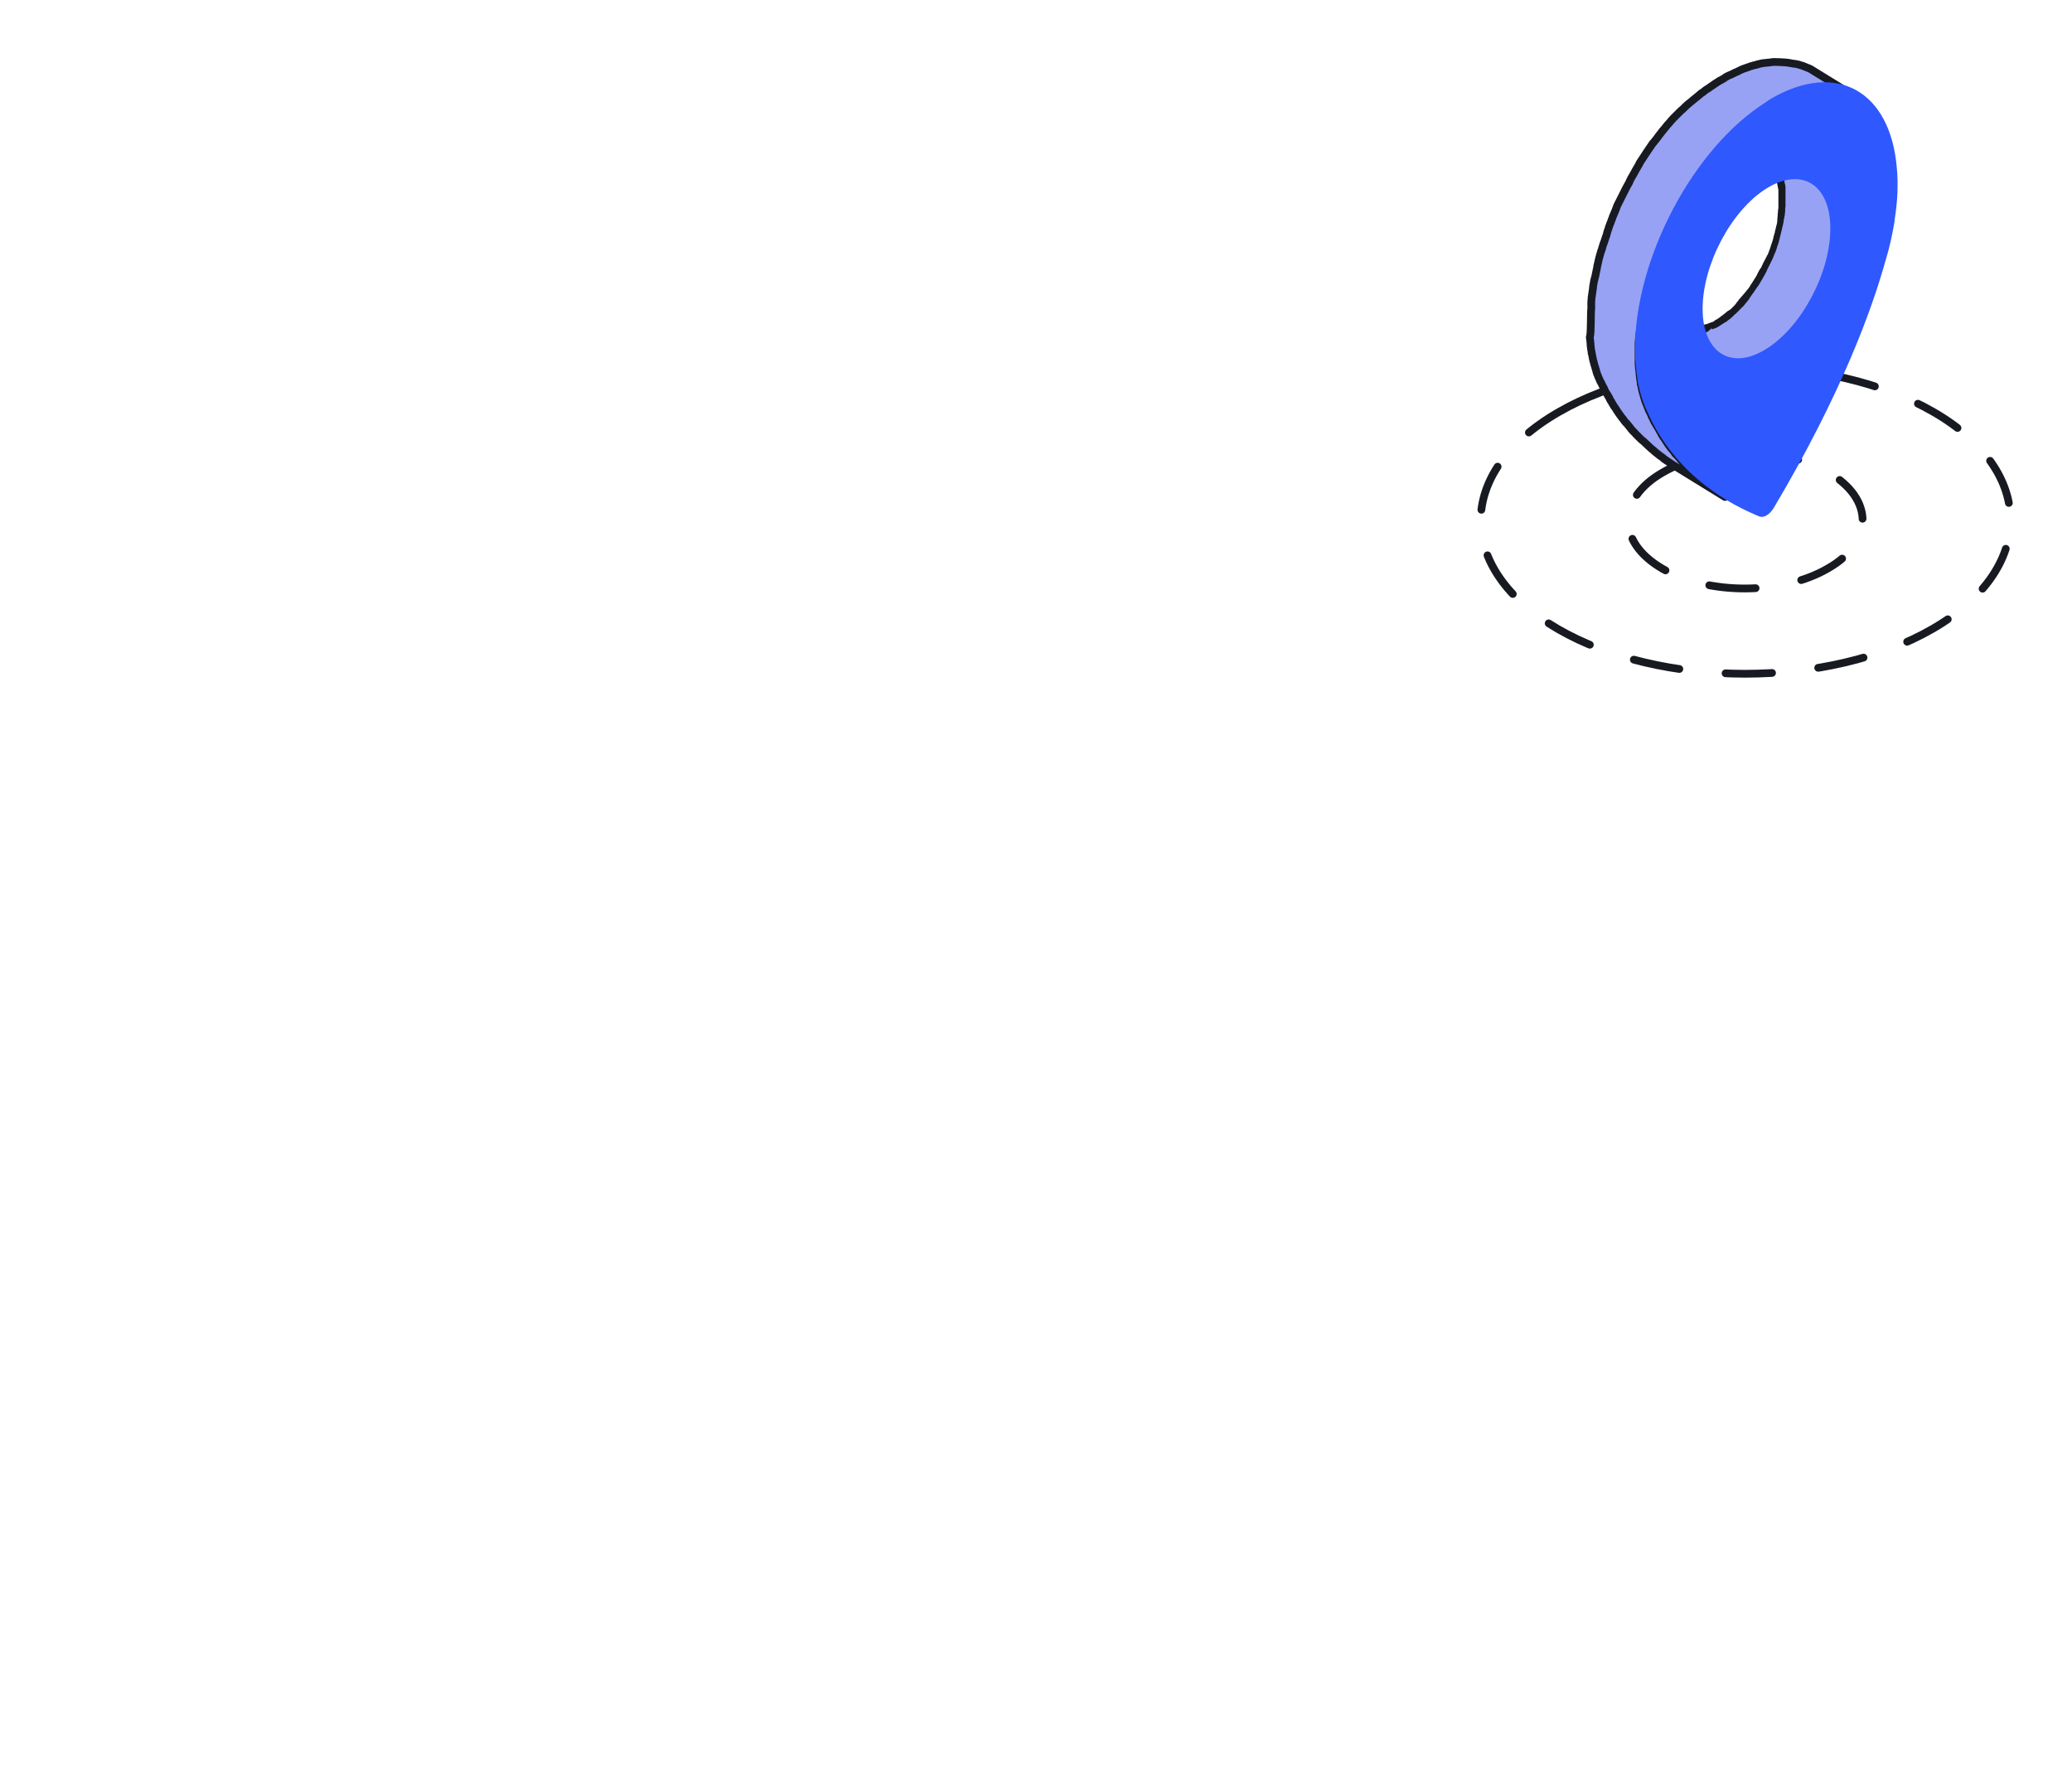 <svg width="535" height="457" viewBox="0 0 535 457" fill="none" xmlns="http://www.w3.org/2000/svg">
<path d="M402.511 106.391C429.335 90.958 472.601 90.958 499.24 106.391C525.88 121.823 525.696 146.993 498.965 162.425C472.233 177.858 428.875 177.858 402.236 162.425C375.596 146.901 375.688 121.823 402.511 106.391Z" stroke="#171A21" stroke-width="2" stroke-miterlimit="10" stroke-linecap="round" stroke-linejoin="round" stroke-dasharray="12 12"/>
<path d="M429.335 122.007C441.185 115.117 460.383 115.117 472.142 122.007C483.9 128.896 483.9 140.012 471.958 146.809C460.108 153.699 440.909 153.699 429.151 146.809C417.393 139.92 417.485 128.805 429.335 122.007Z" stroke="#171A21" stroke-width="2" stroke-miterlimit="10" stroke-linecap="round" stroke-linejoin="round" stroke-dasharray="12 12"/>
<path d="M449.728 95.918C449.544 95.918 449.268 95.918 449.085 95.918C448.993 95.918 448.993 95.918 448.901 95.918C448.901 95.918 448.809 95.918 448.717 95.918C448.441 95.918 448.166 95.827 447.89 95.735H447.798H447.707C447.523 95.643 447.339 95.643 447.155 95.551C447.155 95.551 446.696 95.367 446.604 95.367H446.512C446.329 95.275 446.237 95.184 446.053 95.184C445.961 95.092 445.869 95.092 445.778 95.092C445.502 95 445.318 94.816 445.043 94.632L432.366 86.181C431.907 85.906 431.815 85.355 432.09 84.895C432.274 84.62 432.55 84.528 432.825 84.528C433.009 84.528 433.193 84.62 433.376 84.712C433.56 84.803 433.744 84.895 433.928 85.079L434.111 85.171C434.203 85.263 434.387 85.263 434.479 85.355C434.571 85.355 434.662 85.446 434.754 85.446L434.938 85.538C435.03 85.538 435.214 85.63 435.305 85.63L435.489 85.722C435.673 85.722 435.948 85.814 436.132 85.814H436.408C436.591 85.814 436.683 85.814 436.867 85.814H437.143C437.235 85.814 437.418 85.814 437.51 85.814H437.786C437.878 85.814 438.153 85.814 438.153 85.814C438.245 85.814 438.337 85.814 438.429 85.814C438.521 85.814 438.612 85.814 438.704 85.722C438.888 85.722 438.98 85.63 439.164 85.63L439.439 85.538C439.623 85.538 439.715 85.446 439.898 85.446L440.174 85.355C440.358 85.263 440.45 85.263 440.633 85.171C440.725 85.079 440.817 85.079 440.817 85.079L440.909 84.987C441.093 84.895 441.368 84.712 441.644 84.712C441.828 84.62 442.011 84.528 442.195 84.436L442.379 84.344C442.562 84.252 442.746 84.16 442.93 84.069L443.205 83.885C443.389 83.701 443.665 83.609 443.94 83.425C444.216 83.242 444.491 83.058 444.675 82.874C444.951 82.691 445.226 82.507 445.502 82.231L445.778 82.047C445.961 81.956 446.145 81.772 446.237 81.588C446.237 81.588 446.88 81.037 446.972 80.945L447.339 80.67C447.523 80.578 447.615 80.394 447.798 80.302L448.166 79.935C448.258 79.751 448.441 79.659 448.533 79.475L448.901 79.108C448.993 78.924 449.636 78.281 449.636 78.281C449.728 78.097 450.371 77.454 450.371 77.454C450.554 77.271 450.738 77.087 450.83 76.811L451.014 76.536C451.197 76.26 451.473 75.985 451.657 75.617L452.483 75.985L451.748 75.434C451.932 75.158 452.116 74.882 452.3 74.607C452.575 74.239 452.759 73.964 452.943 73.596C453.218 73.137 453.586 72.586 453.861 72.127L454.045 71.851C454.412 71.208 454.78 70.565 455.147 69.922L455.239 69.646C455.515 69.187 455.698 68.728 455.974 68.177L456.433 67.074C456.525 66.799 456.893 65.972 456.893 65.972C457.076 65.605 457.168 65.329 457.26 64.962L457.352 64.686C457.444 64.41 457.536 64.135 457.628 63.951L457.719 63.584C457.811 63.308 457.903 63.124 457.995 62.849L458.087 62.481C458.179 62.114 458.271 61.838 458.362 61.471C458.454 61.011 458.546 60.644 458.638 60.277L458.73 59.909C458.822 59.634 458.822 59.45 458.914 59.174L459.005 58.807C459.097 58.531 459.281 57.705 459.281 57.705C459.373 57.429 459.465 56.602 459.465 56.602C459.557 56.327 459.557 55.959 459.648 55.684H460.567L459.648 55.592C459.74 55.224 459.74 54.857 459.74 54.581V54.306C459.74 54.03 459.832 53.846 459.832 53.571V53.203C459.832 52.928 459.832 52.744 459.832 52.468V52.101C459.832 51.734 459.832 51.458 459.832 51.091C459.832 50.723 459.832 50.447 459.832 50.08V49.804C459.832 49.621 459.832 49.345 459.832 49.161V48.794C459.832 48.61 459.832 48.427 459.74 48.243L459.648 47.876C459.648 47.692 459.557 47.508 459.557 47.416L459.465 46.957C459.465 46.773 459.373 46.681 459.373 46.498C459.373 46.314 459.281 46.13 459.281 46.038C459.281 45.946 459.189 45.763 459.189 45.671C459.097 45.487 459.097 45.303 459.005 45.12L458.914 44.844C458.822 44.569 458.73 44.201 458.546 43.925L459.373 43.466L458.546 43.834C458.362 43.466 458.179 43.099 457.995 42.731L457.903 42.639C457.719 42.364 457.628 42.088 457.444 41.904L457.352 41.721C457.168 41.445 456.985 41.261 456.801 41.078C456.617 40.802 456.341 40.618 456.158 40.435L455.974 40.343C455.79 40.159 455.515 39.975 455.331 39.884C454.872 39.608 454.78 39.057 455.055 38.597C455.239 38.322 455.515 38.23 455.79 38.23C455.974 38.23 456.158 38.322 456.341 38.414L469.018 46.865C469.294 47.049 469.569 47.232 469.845 47.508L470.029 47.692C470.304 47.876 470.488 48.151 470.764 48.427C471.039 48.702 471.223 48.978 471.407 49.253L471.59 49.437C471.774 49.713 471.958 50.08 472.141 50.356L472.233 50.447C472.417 50.815 472.601 51.274 472.784 51.642L472.876 51.734C472.968 52.009 473.152 52.377 473.244 52.744V52.836L473.336 53.111C473.428 53.295 473.428 53.571 473.519 53.755L473.611 53.938C473.611 53.938 473.795 54.581 473.795 54.765L473.887 54.949L474.071 55.959L474.162 56.878L474.254 57.796C474.254 57.98 474.254 58.623 474.254 58.623C474.254 58.715 474.254 58.899 474.162 58.991C474.162 59.082 474.162 59.174 474.162 59.266C474.162 59.358 474.162 59.542 474.162 59.634C474.162 59.817 474.162 59.909 474.162 60.001C474.162 60.185 474.162 60.277 474.162 60.46C474.162 60.552 474.162 60.644 474.162 60.736V60.828C474.162 60.92 474.162 61.011 474.162 61.103V61.287C474.162 61.379 474.162 61.471 474.162 61.563L474.071 62.481C474.071 62.665 473.979 63.492 473.979 63.492C473.979 63.767 473.887 64.135 473.887 64.41V64.502C473.795 64.87 473.795 65.145 473.795 65.421L473.611 66.431L473.428 67.442L473.152 68.452L472.876 69.463C472.785 69.83 472.693 70.106 472.601 70.473V70.565C472.509 70.841 472.417 71.208 472.325 71.484L471.866 72.77L471.682 73.413L471.407 74.239L470.488 73.964L471.315 74.331C471.223 74.607 471.039 74.974 470.947 75.25C470.947 75.25 470.58 76.077 470.488 76.26L469.937 77.454V77.546C469.661 78.006 469.478 78.557 469.202 79.016L469.11 79.108L469.018 79.2C468.651 79.935 468.283 80.578 467.916 81.313L467.824 81.496C467.457 82.047 467.181 82.599 466.814 83.15C466.538 83.517 466.354 83.885 466.079 84.252C465.895 84.528 465.711 84.803 465.528 85.079L465.436 85.263C465.252 85.538 464.976 85.814 464.793 86.181C464.793 86.181 464.241 86.916 464.15 87.008L463.507 87.835L462.772 88.662L462.037 89.488L461.302 90.223L460.567 90.958L459.832 91.601L459.097 92.244C458.822 92.428 458.638 92.612 458.362 92.795C458.087 92.979 457.903 93.163 457.628 93.254L457.444 93.346C457.26 93.438 457.076 93.622 456.893 93.714L456.158 94.173L455.607 94.541L455.055 93.806L455.515 94.632C455.331 94.724 455.055 94.816 454.872 95C454.688 95.092 454.412 95.184 454.137 95.275C454.137 95.275 453.494 95.551 453.402 95.551L452.667 95.827L451.932 96.01H451.748L451.473 95.092L451.657 96.01C451.565 96.01 451.197 96.102 451.197 96.102C451.105 96.102 451.014 96.102 451.014 96.102L450.83 95.184L450.922 96.102C450.83 96.102 450.738 96.102 450.554 96.102H450.462C450.371 96.102 450.371 96.102 450.279 96.102C450.095 96.102 449.911 96.102 449.728 96.102H449.636C449.911 95.918 449.819 95.918 449.728 95.918Z" fill="#98A2F4"/>
<path d="M456.342 38.965L469.018 47.416C469.294 47.6 469.478 47.784 469.753 47.967C469.845 48.059 469.845 48.059 469.937 48.151C470.121 48.335 470.396 48.61 470.58 48.794C470.58 48.794 470.58 48.794 470.58 48.886C470.764 49.07 470.947 49.345 471.131 49.621C471.223 49.713 471.223 49.713 471.223 49.804C471.407 50.08 471.59 50.356 471.774 50.631C471.774 50.631 471.774 50.631 471.774 50.723C471.958 51.091 472.142 51.458 472.325 51.917C472.325 51.917 472.325 51.917 472.325 52.009C472.417 52.285 472.601 52.652 472.693 52.928V53.02C472.693 53.111 472.693 53.203 472.785 53.295C472.876 53.479 472.876 53.663 472.968 53.938C472.968 54.03 472.968 54.03 473.06 54.122C473.06 54.214 473.06 54.306 473.152 54.398C473.152 54.581 473.244 54.765 473.244 54.949C473.244 55.041 473.244 55.132 473.336 55.132C473.336 55.224 473.336 55.316 473.336 55.408C473.336 55.592 473.428 55.684 473.428 55.867C473.428 55.959 473.428 56.051 473.428 56.143C473.428 56.235 473.428 56.327 473.428 56.419C473.428 56.51 473.428 56.694 473.519 56.786C473.519 56.878 473.519 56.97 473.519 56.97C473.519 57.062 473.519 57.245 473.519 57.337C473.519 57.429 473.519 57.613 473.519 57.705C473.519 57.796 473.519 57.796 473.519 57.888C473.519 58.072 473.519 58.256 473.519 58.439C473.519 58.531 473.519 58.623 473.519 58.715V58.807C473.519 59.082 473.611 59.45 473.611 59.725C473.611 59.725 473.611 59.725 473.611 59.817C473.611 60.093 473.611 60.368 473.611 60.644C473.611 60.736 473.611 60.736 473.611 60.828C473.611 60.92 473.611 61.103 473.611 61.195C473.611 61.287 473.611 61.471 473.611 61.563C473.611 61.654 473.611 61.746 473.611 61.838C473.611 61.93 473.611 62.114 473.611 62.206C473.611 62.298 473.611 62.389 473.611 62.481C473.611 62.665 473.611 62.849 473.519 63.032C473.519 63.124 473.519 63.216 473.519 63.308V63.4C473.519 63.675 473.428 64.043 473.428 64.319V64.41C473.428 64.686 473.336 64.962 473.336 65.237C473.336 65.329 473.336 65.329 473.336 65.421C473.336 65.513 473.336 65.696 473.244 65.788C473.244 65.972 473.152 66.064 473.152 66.248C473.152 66.339 473.152 66.431 473.06 66.523C473.06 66.707 472.968 66.799 472.968 66.982C472.968 67.074 472.968 67.166 472.876 67.258C472.876 67.35 472.785 67.534 472.785 67.626C472.785 67.809 472.693 67.901 472.693 68.085C472.693 68.177 472.693 68.177 472.601 68.269C472.601 68.452 472.509 68.636 472.417 68.82C472.417 68.912 472.325 69.095 472.325 69.187V69.279C472.233 69.646 472.142 69.922 472.05 70.289V70.381C471.958 70.657 471.866 70.932 471.774 71.208V71.3C471.774 71.392 471.682 71.484 471.682 71.667C471.59 71.851 471.59 71.943 471.499 72.127C471.499 72.219 471.407 72.31 471.407 72.402C471.407 72.494 471.315 72.678 471.315 72.77C471.315 72.862 471.223 72.953 471.223 73.045C471.131 73.229 471.131 73.413 471.039 73.596C471.039 73.688 470.947 73.78 470.947 73.872V73.964C470.855 74.239 470.672 74.607 470.58 74.882C470.58 74.974 470.488 75.066 470.488 75.158C470.396 75.434 470.304 75.617 470.212 75.893C470.212 75.893 470.212 75.985 470.121 75.985C470.029 76.168 469.937 76.352 469.845 76.536C469.753 76.72 469.753 76.811 469.661 76.995V77.087C469.478 77.546 469.202 78.098 468.926 78.557C468.926 78.557 468.926 78.649 468.835 78.649C468.835 78.741 468.743 78.741 468.743 78.741C468.375 79.384 468.008 80.118 467.64 80.761C467.64 80.761 467.64 80.853 467.549 80.853C467.549 80.945 467.457 80.945 467.457 81.037C467.181 81.588 466.814 82.048 466.538 82.599C466.354 82.966 466.079 83.334 465.803 83.609C465.803 83.609 465.803 83.609 465.803 83.701C465.619 83.977 465.436 84.252 465.252 84.436L465.16 84.528C464.976 84.803 464.701 85.079 464.517 85.355C464.425 85.446 464.425 85.538 464.333 85.63C464.242 85.814 464.058 85.998 463.966 86.181L463.874 86.273C463.782 86.365 463.69 86.457 463.599 86.641C463.507 86.732 463.415 86.916 463.323 87.008C463.323 87.1 463.231 87.1 463.231 87.1C463.139 87.192 463.047 87.376 462.956 87.467C462.864 87.559 462.772 87.651 462.68 87.743C462.588 87.835 462.588 87.835 462.496 87.927C462.404 88.019 462.312 88.202 462.129 88.294C462.037 88.386 461.945 88.478 461.853 88.57C461.761 88.662 461.761 88.662 461.669 88.753C461.578 88.845 461.486 88.937 461.302 89.121C461.21 89.213 461.21 89.305 461.118 89.305C461.026 89.396 460.935 89.488 460.935 89.488C460.843 89.58 460.751 89.672 460.567 89.764C460.475 89.856 460.475 89.856 460.383 89.948C460.292 90.039 460.2 90.131 460.108 90.223C460.016 90.315 459.924 90.407 459.832 90.499L459.74 90.591C459.649 90.682 459.465 90.774 459.373 90.866C459.281 90.958 459.189 91.05 459.097 91.05C459.097 91.05 459.097 91.05 459.005 91.142C458.73 91.326 458.546 91.509 458.271 91.693C458.271 91.693 458.271 91.693 458.179 91.693C457.995 91.877 457.719 91.969 457.536 92.152C457.444 92.152 457.444 92.244 457.352 92.244C457.168 92.336 456.985 92.428 456.801 92.612C456.709 92.612 456.709 92.703 456.617 92.703C456.525 92.795 456.433 92.795 456.342 92.887C456.25 92.887 456.158 92.979 456.158 92.979C456.066 93.071 455.974 93.071 455.79 93.163C455.699 93.163 455.607 93.254 455.515 93.254C455.515 93.254 455.423 93.254 455.423 93.346C455.239 93.438 454.964 93.53 454.78 93.622C454.596 93.714 454.321 93.806 454.137 93.898H454.045C453.953 93.898 453.861 93.989 453.769 93.989C453.678 93.989 453.586 94.081 453.402 94.081C453.31 94.081 453.31 94.081 453.218 94.173C453.126 94.173 453.035 94.265 452.943 94.265C452.851 94.265 452.759 94.357 452.759 94.357C452.667 94.357 452.575 94.357 452.483 94.449C452.392 94.449 452.3 94.541 452.208 94.541C452.116 94.541 452.116 94.541 452.024 94.541C451.932 94.541 451.84 94.541 451.749 94.632C451.657 94.632 451.565 94.632 451.381 94.724H451.289C451.197 94.724 451.106 94.724 451.014 94.724C450.922 94.724 450.738 94.724 450.646 94.724H450.554C450.462 94.724 450.371 94.724 450.279 94.724C450.095 94.724 450.003 94.724 449.819 94.724H449.728C449.636 94.724 449.636 94.724 449.544 94.724C449.36 94.724 449.176 94.724 448.993 94.724C448.901 94.724 448.901 94.724 448.809 94.724H448.717C448.442 94.724 448.166 94.632 447.982 94.632C447.982 94.632 447.982 94.632 447.89 94.632C447.799 94.632 447.799 94.632 447.707 94.632C447.523 94.632 447.431 94.541 447.247 94.541C447.156 94.541 447.064 94.449 447.064 94.449C446.972 94.449 446.88 94.357 446.788 94.357H446.696C446.512 94.265 446.421 94.265 446.237 94.173C446.145 94.173 446.053 94.081 446.053 94.081C445.869 93.989 445.594 93.806 445.41 93.714L432.733 85.263C432.917 85.355 433.101 85.538 433.376 85.63C433.468 85.63 433.56 85.722 433.56 85.722C433.744 85.814 433.836 85.906 434.019 85.906C434.111 85.998 434.295 85.998 434.387 86.089C434.479 86.089 434.571 86.181 434.571 86.181C434.754 86.273 434.846 86.273 435.03 86.273C435.122 86.273 435.122 86.273 435.214 86.273H435.306C435.581 86.365 435.857 86.365 436.04 86.365C436.132 86.365 436.224 86.365 436.316 86.365C436.5 86.365 436.683 86.457 436.867 86.549C436.959 86.549 437.051 86.641 437.143 86.641C437.326 86.641 437.418 86.549 437.602 86.549C437.694 86.549 437.786 86.457 437.969 86.457C438.061 86.457 438.245 86.365 438.337 86.365C438.429 86.365 438.612 86.273 438.704 86.273C438.796 86.273 438.888 86.181 439.072 86.181C439.256 86.181 439.347 86.089 439.531 86.089C439.623 86.089 439.715 85.998 439.807 85.998C439.99 85.998 440.082 85.906 440.266 85.906C440.358 85.906 440.45 85.814 440.542 85.814C440.725 85.722 440.909 85.722 441.001 85.63C441.093 85.63 441.185 85.355 441.276 85.355C441.552 85.263 441.736 84.803 442.011 84.803V84.987V85.079C442.287 84.987 442.471 84.895 442.746 84.803C442.838 84.803 442.93 84.712 443.022 84.712C443.206 84.62 443.389 84.528 443.573 84.436C443.665 84.344 443.757 84.344 443.849 84.252C444.124 84.069 444.308 83.977 444.583 83.793C444.859 83.609 445.135 83.425 445.41 83.242C445.41 83.242 445.41 83.242 445.502 83.242C445.778 83.058 446.053 82.874 446.237 82.691C446.329 82.599 446.421 82.507 446.512 82.507C446.696 82.323 446.88 82.231 447.064 82.048C447.155 81.956 447.247 81.864 447.339 81.772C447.523 81.68 447.615 81.496 447.799 81.313C447.89 81.221 447.982 81.129 448.166 81.037C448.35 80.853 448.442 80.761 448.625 80.578C448.717 80.486 448.809 80.394 448.993 80.21C449.176 80.027 449.268 79.935 449.452 79.751C449.544 79.659 449.636 79.475 449.819 79.384C450.003 79.2 450.095 79.108 450.279 78.924C450.371 78.832 450.462 78.649 450.554 78.557C450.738 78.373 450.83 78.189 451.014 78.006C451.106 77.914 451.197 77.822 451.289 77.638C451.473 77.454 451.657 77.271 451.749 76.995C451.84 76.903 451.84 76.811 451.932 76.72C452.116 76.444 452.392 76.077 452.575 75.801L452.667 75.709C452.851 75.434 453.035 75.158 453.218 74.882C453.494 74.515 453.678 74.148 453.953 73.872C454.229 73.413 454.596 72.862 454.872 72.31C454.964 72.219 454.964 72.127 455.056 72.035C455.423 71.392 455.79 70.749 456.158 70.014C456.158 69.922 456.25 69.83 456.25 69.738C456.525 69.279 456.709 68.728 456.985 68.269C457.076 68.085 457.168 67.901 457.26 67.717C457.352 67.534 457.444 67.35 457.536 67.166C457.628 66.891 457.811 66.615 457.903 66.339C457.903 66.248 457.995 66.156 457.995 66.064C458.179 65.696 458.271 65.329 458.454 65.053C458.454 64.962 458.546 64.87 458.546 64.778C458.638 64.502 458.73 64.227 458.822 63.951C458.822 63.859 458.914 63.675 458.914 63.584C459.006 63.308 459.097 63.032 459.189 62.849C459.189 62.757 459.281 62.665 459.281 62.481C459.373 62.114 459.465 61.838 459.557 61.471V61.379C459.649 61.011 459.74 60.644 459.832 60.277C459.832 60.185 459.924 60.001 459.924 59.909C460.016 59.634 460.016 59.45 460.108 59.174C460.108 58.991 460.2 58.899 460.2 58.715C460.292 58.439 460.292 58.256 460.383 57.98C460.383 57.796 460.475 57.705 460.475 57.521C460.567 57.245 460.567 57.062 460.567 56.786C460.567 56.694 460.659 56.51 460.659 56.419C460.751 56.143 460.751 55.776 460.843 55.5C460.843 55.408 460.843 55.408 460.843 55.316C460.935 54.949 460.935 54.581 460.935 54.214C460.935 54.122 460.935 54.03 460.935 53.938C460.935 53.663 461.026 53.387 461.026 53.203C461.026 53.111 461.026 52.928 461.026 52.836C461.026 52.56 461.026 52.377 461.026 52.101C461.026 52.009 461.026 51.825 461.026 51.734C461.026 51.366 461.026 51.091 461.026 50.723C461.026 50.356 461.026 49.988 461.026 49.713C461.026 49.621 461.026 49.529 461.026 49.437C461.026 49.161 461.026 48.978 461.026 48.702C461.026 48.61 461.026 48.427 461.026 48.335C461.026 48.151 461.026 47.967 460.935 47.784C460.935 47.6 460.935 47.508 460.843 47.416C460.843 47.232 460.751 47.049 460.751 46.865C460.751 46.681 460.659 46.589 460.659 46.406C460.659 46.222 460.567 46.13 460.567 45.946C460.567 45.763 460.475 45.579 460.475 45.395C460.475 45.303 460.383 45.12 460.383 45.028C460.292 44.844 460.292 44.66 460.2 44.385C460.2 44.293 460.108 44.201 460.108 44.109C460.016 43.742 459.924 43.466 459.74 43.191V43.099C459.557 42.731 459.373 42.272 459.189 41.904V41.813C459.006 41.537 458.822 41.261 458.638 40.986C458.638 40.894 458.546 40.894 458.546 40.802C458.362 40.527 458.179 40.343 457.995 40.067C457.995 40.067 457.995 40.067 457.995 39.975C457.811 39.7 457.536 39.516 457.352 39.332C457.26 39.241 457.26 39.241 457.168 39.149C456.801 39.332 456.617 39.149 456.342 38.965ZM457.352 37.495L456.342 39.057L455.331 40.618C455.515 40.71 455.699 40.894 455.882 41.078L455.974 41.17C456.158 41.353 456.342 41.537 456.433 41.629C456.433 41.629 456.433 41.721 456.525 41.721C456.709 41.904 456.801 42.088 456.985 42.272L457.076 42.456C457.26 42.731 457.352 42.915 457.536 43.191V43.282C457.719 43.558 457.903 43.925 457.995 44.293V44.385C458.087 44.66 458.179 44.936 458.271 45.212C458.271 45.303 458.271 45.303 458.362 45.395V45.487C458.454 45.671 458.454 45.855 458.546 46.038C458.546 46.13 458.638 46.314 458.638 46.406C458.638 46.589 458.73 46.681 458.73 46.865C458.73 46.957 458.822 47.141 458.822 47.232C458.822 47.324 458.914 47.508 458.914 47.6C458.914 47.784 459.005 47.876 459.005 48.059C459.005 48.151 459.006 48.335 459.097 48.427C459.097 48.61 459.097 48.794 459.189 48.978V49.07C459.189 49.161 459.189 49.253 459.189 49.345C459.189 49.529 459.189 49.804 459.189 49.988V50.08V50.264C459.189 50.631 459.189 50.907 459.189 51.274C459.189 51.55 459.189 51.917 459.189 52.193V52.377V52.468C459.189 52.652 459.189 52.928 459.189 53.111V53.479C459.189 53.755 459.189 53.938 459.097 54.214V54.306V54.489C459.097 54.857 459.005 55.133 459.005 55.5V55.592V55.684C459.005 55.959 458.914 56.235 458.914 56.602V56.878V56.97C458.914 57.245 458.822 57.429 458.822 57.705L458.73 58.072C458.638 58.256 458.638 58.531 458.546 58.715V58.807L458.454 59.174C458.362 59.45 458.362 59.634 458.271 59.909V60.093L458.179 60.277C458.087 60.644 457.995 61.011 457.903 61.287V61.379C457.811 61.746 457.719 62.022 457.628 62.389L457.536 62.573V62.665C457.444 62.941 457.352 63.124 457.26 63.4L457.168 63.767C457.076 64.043 456.985 64.319 456.893 64.502V64.594L456.801 64.778C456.709 65.145 456.525 65.421 456.433 65.788L456.342 65.88L456.25 65.972C456.158 66.248 456.066 66.523 455.882 66.707C455.79 66.891 455.79 66.983 455.699 67.166L455.607 67.258L455.515 67.442C455.423 67.534 455.423 67.717 455.331 67.809C455.147 68.269 454.872 68.728 454.688 69.187L454.596 69.279L454.504 69.371C454.137 70.014 453.769 70.657 453.494 71.3L453.402 71.484L453.31 71.576C452.943 72.127 452.667 72.586 452.392 73.045C452.208 73.321 451.932 73.688 451.749 74.056C451.565 74.331 451.381 74.607 451.197 74.791L451.106 74.882C450.922 75.158 450.646 75.434 450.462 75.709L450.371 75.801L450.279 75.893C450.095 76.077 450.003 76.26 449.819 76.444L449.636 76.628L449.544 76.72C449.452 76.903 449.268 77.087 449.176 77.179C449.085 77.271 448.993 77.363 448.901 77.454V77.546C448.809 77.73 448.625 77.822 448.533 78.006C448.442 78.098 448.35 78.189 448.258 78.373C448.166 78.557 447.982 78.649 447.89 78.832C447.799 78.924 447.707 79.016 447.615 79.108C447.523 79.2 447.339 79.384 447.247 79.475C447.156 79.567 447.064 79.659 446.972 79.751C446.788 79.843 446.696 80.027 446.512 80.118H446.421C446.329 80.21 446.237 80.302 446.145 80.302C445.961 80.394 445.869 80.578 445.686 80.67L445.594 80.761L445.502 80.853C445.226 81.037 445.043 81.221 444.767 81.404C444.492 81.588 444.308 81.772 444.032 81.956C443.849 82.139 443.573 82.231 443.389 82.415L443.206 82.507C443.022 82.599 442.838 82.691 442.746 82.782L442.654 82.874L442.562 82.966C442.471 83.058 442.287 83.058 442.195 83.15C441.736 83.242 441.46 83.425 441.185 83.517H441.093C441.001 83.517 441.001 83.609 440.909 83.609C440.817 83.701 440.633 83.701 440.542 83.701C440.45 83.701 440.358 83.793 440.266 83.793C440.174 83.793 439.99 83.885 439.899 83.885C439.807 83.885 439.715 83.885 439.623 83.977C439.531 83.977 439.347 84.069 439.255 84.069H439.164C439.072 84.069 438.98 84.069 438.888 84.069C438.796 84.069 438.704 84.069 438.612 84.069H438.521C438.429 84.069 438.337 84.069 438.245 84.069C438.153 84.069 438.153 84.069 438.061 84.069H437.969C437.878 84.069 437.786 84.069 437.602 84.069H437.418H437.326C437.235 84.069 437.051 84.069 436.959 84.069C436.867 84.069 436.775 84.069 436.775 84.069C436.592 84.069 436.316 83.977 436.224 83.977H436.132H436.04C435.949 83.977 435.765 83.885 435.673 83.885H435.581H435.489C435.397 83.885 435.306 83.793 435.214 83.793C435.122 83.701 435.03 83.701 434.846 83.609L434.754 83.517H434.662C434.479 83.425 434.387 83.334 434.203 83.242C433.928 83.058 433.56 82.966 433.193 82.966C432.642 82.966 431.999 83.242 431.631 83.793C431.08 84.62 431.264 85.814 432.09 86.365L444.767 94.816C445.043 95 445.226 95.092 445.502 95.275C445.594 95.275 445.686 95.367 445.686 95.367H445.778C445.961 95.459 446.145 95.551 446.237 95.643C446.237 95.643 446.329 95.643 446.329 95.735C446.421 95.735 446.512 95.827 446.604 95.827H446.696H446.788C446.88 95.827 446.972 95.918 446.972 95.918C447.156 96.01 447.339 96.01 447.523 96.102C447.615 96.102 447.615 96.102 447.707 96.102C447.707 96.102 447.707 96.102 447.799 96.102H447.89C448.166 96.194 448.442 96.194 448.717 96.286C448.809 96.286 448.809 96.286 448.901 96.286C448.993 96.286 449.085 96.286 449.085 96.286C449.268 96.286 449.452 96.286 449.728 96.286C449.819 96.286 449.911 96.286 449.911 96.286C450.003 96.286 450.003 96.286 450.095 96.286C450.187 96.286 450.371 96.286 450.554 96.286C450.646 96.286 450.738 96.286 450.83 96.286C450.922 96.286 450.922 96.286 451.014 96.286C451.106 96.286 451.197 96.286 451.381 96.286H451.473H451.565C451.657 96.286 451.749 96.286 451.84 96.286C451.932 96.286 451.932 96.286 452.024 96.286C452.116 96.286 452.208 96.286 452.392 96.194H452.483C452.575 96.194 452.667 96.194 452.759 96.102C452.851 96.102 452.851 96.102 452.943 96.102C453.035 96.102 453.218 96.01 453.31 96.01H453.402C453.494 96.01 453.494 96.01 453.586 95.918C453.678 95.918 453.678 95.918 453.769 95.827H453.861C453.953 95.827 454.045 95.735 454.229 95.735C454.321 95.735 454.321 95.735 454.412 95.643C454.504 95.643 454.596 95.551 454.688 95.551H454.78H454.872C454.964 95.551 454.964 95.459 455.056 95.459H455.147C455.423 95.367 455.607 95.275 455.882 95.092C455.882 95.092 455.882 95.092 455.974 95.092C456.158 95 456.433 94.908 456.617 94.724L456.709 94.632L456.893 94.541H456.985L457.076 94.449C457.168 94.357 457.26 94.357 457.352 94.265C457.444 94.265 457.444 94.173 457.536 94.173H457.628C457.719 94.081 457.811 94.081 457.903 93.989H457.995C458.087 93.989 458.087 93.898 458.179 93.898C458.362 93.806 458.546 93.622 458.73 93.53L458.914 93.438C459.189 93.254 459.373 93.163 459.557 92.979C459.557 92.979 459.557 92.979 459.649 92.979C459.924 92.795 460.108 92.612 460.383 92.428L460.475 92.336C460.567 92.244 460.567 92.244 460.659 92.152L460.751 92.06L460.843 91.969C460.935 91.877 461.026 91.785 461.118 91.693L461.21 91.601C461.302 91.509 461.394 91.417 461.486 91.326L461.578 91.234L461.669 91.142C461.761 91.05 461.761 91.05 461.853 90.958L461.945 90.866L462.037 90.774C462.129 90.682 462.312 90.591 462.404 90.407L462.496 90.315C462.588 90.223 462.588 90.223 462.68 90.131C462.772 90.039 462.772 90.039 462.864 89.948L462.956 89.856C463.047 89.764 463.231 89.58 463.323 89.488L463.415 89.396L463.507 89.305C463.599 89.213 463.599 89.213 463.69 89.121L463.782 89.029C463.874 88.937 464.058 88.753 464.15 88.662L464.242 88.57L464.333 88.478C464.425 88.386 464.425 88.294 464.517 88.294L464.609 88.202L464.701 88.11C464.793 88.019 464.885 87.927 464.976 87.835L465.068 87.743C465.16 87.651 465.252 87.559 465.252 87.467L465.344 87.376L465.436 87.284C465.528 87.192 465.619 87.1 465.619 87.008L465.711 86.916C465.803 86.732 465.987 86.641 466.079 86.457L466.171 86.365L466.262 86.273L466.354 86.089C466.538 85.814 466.814 85.446 466.997 85.171L467.089 85.079C467.273 84.803 467.457 84.528 467.64 84.252V84.16C467.916 83.793 468.1 83.425 468.375 83.058C468.651 82.599 469.018 82.048 469.386 81.404C469.386 81.313 469.478 81.313 469.478 81.221C469.478 81.221 469.478 81.129 469.569 81.129C469.937 80.486 470.304 79.751 470.672 79.016C470.672 78.924 470.764 78.924 470.764 78.832L470.856 78.741C471.131 78.189 471.407 77.73 471.59 77.179V77.087C471.682 76.995 471.682 76.903 471.774 76.811L471.866 76.628L471.958 76.536C472.05 76.352 472.142 76.26 472.142 76.077L472.233 75.985C472.325 75.801 472.417 75.525 472.509 75.342V75.25V75.158L472.601 74.974V74.882C472.693 74.607 472.876 74.239 472.968 73.964V73.872L473.06 73.688V73.596L473.152 73.413C473.244 73.321 473.244 73.137 473.336 73.045L473.428 72.862V72.77L473.519 72.402V72.31L473.611 72.127C473.611 72.035 473.703 71.943 473.703 71.759L473.795 71.576V71.484L473.887 71.208L473.979 71.024C474.071 70.749 474.162 70.381 474.254 70.106V70.014C474.346 69.646 474.438 69.279 474.53 69.003V68.912L474.622 68.636V68.544V68.36C474.622 68.177 474.714 68.085 474.714 67.901V67.717V67.626L474.806 67.258V67.166C474.806 67.074 474.806 66.982 474.897 66.891V66.707V66.615L474.989 66.156V66.064V65.88C474.989 65.788 474.989 65.696 475.081 65.513V65.329V65.237L475.173 64.962V64.778C475.265 64.502 475.265 64.227 475.265 63.951V63.767C475.357 63.4 475.357 63.032 475.357 62.757V62.665V62.481V62.389V62.298C475.357 62.114 475.357 62.022 475.357 61.838C475.357 61.746 475.357 61.746 475.357 61.654V61.563C475.357 61.471 475.357 61.379 475.357 61.287V61.195V60.92V60.828C475.357 60.736 475.357 60.644 475.357 60.552V60.46C475.357 60.368 475.357 60.277 475.357 60.185V60.093C475.357 59.909 475.357 59.817 475.357 59.725C475.357 59.542 475.449 59.358 475.449 59.266C475.449 59.174 475.54 59.083 475.54 59.083V58.991C475.54 58.899 475.449 58.807 475.449 58.715C475.449 58.623 475.449 58.623 475.449 58.531C475.54 58.348 475.54 58.164 475.54 57.888V57.705V57.613V57.521C475.54 57.337 475.54 57.245 475.54 57.062V56.97C475.54 56.786 475.54 56.694 475.54 56.602V56.51V56.419C475.54 56.327 475.54 56.235 475.54 56.143C475.54 56.051 475.54 56.051 475.54 55.959V55.867C475.54 55.684 475.54 55.592 475.449 55.408V55.316C475.449 55.224 475.449 55.132 475.449 55.132C475.449 55.041 475.449 55.041 475.449 54.949V54.857C475.449 54.673 475.357 54.489 475.357 54.398V54.306C475.357 54.214 475.357 54.214 475.357 54.122C475.357 54.03 475.357 54.03 475.357 53.938V53.846C475.357 53.663 475.265 53.479 475.265 53.295V53.203C475.265 53.111 475.265 53.111 475.265 53.02C475.265 52.928 475.265 52.928 475.173 52.836C475.081 52.56 475.081 52.377 474.989 52.193V52.101C474.989 52.009 474.989 51.917 474.897 51.917V51.825C474.806 51.458 474.622 51.091 474.53 50.815V50.723C474.53 50.723 474.53 50.631 474.438 50.631C474.254 50.172 474.071 49.804 473.887 49.345C473.887 49.345 473.887 49.253 473.795 49.253V49.161C473.611 48.794 473.428 48.519 473.152 48.243C473.06 48.151 473.06 48.059 472.968 48.059C472.693 47.784 472.509 47.508 472.325 47.232L472.233 47.141C471.958 46.865 471.774 46.589 471.407 46.314C471.315 46.222 471.315 46.222 471.223 46.13C470.856 45.855 470.58 45.671 470.304 45.487L457.352 37.495Z" fill="#171A21"/>
<path d="M410.871 79.659C410.871 79.476 410.871 79.292 410.871 79.108C410.871 78.833 410.871 78.649 410.871 78.373C410.871 78.189 410.871 78.098 410.871 77.914C410.871 77.546 410.962 77.271 410.962 76.903C410.962 76.72 410.962 76.536 411.054 76.352C411.054 76.26 411.054 76.26 411.054 76.169C411.146 75.526 411.238 74.974 411.33 74.331C411.33 74.24 411.33 74.148 411.33 74.056C411.422 73.505 411.514 73.045 411.606 72.494C411.606 72.402 411.605 72.311 411.697 72.219C411.697 71.943 411.789 71.759 411.881 71.484C411.973 71.208 411.973 70.933 412.065 70.565C412.065 70.381 412.157 70.198 412.157 70.106C412.249 69.83 412.249 69.555 412.34 69.279C412.34 69.095 412.432 68.912 412.432 68.636C412.524 68.361 412.524 68.177 412.616 67.901C412.708 67.626 412.708 67.35 412.8 67.074C412.8 66.983 412.892 66.799 412.892 66.707C412.983 66.34 413.075 66.064 413.167 65.697C413.259 65.513 413.259 65.237 413.351 65.053C413.351 64.962 413.351 64.962 413.443 64.87C413.626 64.227 413.81 63.584 413.994 63.033C413.994 62.941 413.994 62.941 414.086 62.849C414.269 62.298 414.453 61.746 414.637 61.195C414.637 61.103 414.729 61.012 414.729 60.92C414.821 60.736 414.912 60.461 414.912 60.277C415.004 60.001 415.096 59.726 415.188 59.358C415.28 59.174 415.372 58.991 415.372 58.807C415.464 58.531 415.556 58.348 415.647 58.072C415.739 57.888 415.739 57.705 415.831 57.613C415.923 57.245 416.107 56.97 416.199 56.602C416.29 56.419 416.382 56.235 416.382 56.051C416.382 55.959 416.474 55.959 416.474 55.867C416.75 55.316 416.933 54.673 417.209 54.122C417.209 54.122 417.209 54.122 417.209 54.03C417.301 53.846 417.393 53.755 417.393 53.571C417.576 53.112 417.76 52.652 418.036 52.193C418.036 52.101 418.128 52.101 418.128 52.009C418.311 51.642 418.495 51.274 418.679 50.907C418.862 50.631 418.954 50.356 419.138 49.988C419.138 49.897 419.23 49.897 419.23 49.805C419.689 48.886 420.149 47.967 420.7 47.049C420.7 46.957 420.792 46.865 420.792 46.773C420.883 46.498 421.067 46.314 421.159 46.038C421.343 45.671 421.618 45.303 421.802 44.936C421.986 44.569 422.169 44.293 422.353 43.926C422.537 43.558 422.812 43.191 422.996 42.823C423.088 42.731 423.18 42.548 423.18 42.456C423.272 42.364 423.364 42.272 423.364 42.088C424.007 41.078 424.65 40.159 425.293 39.149C425.752 38.506 426.211 37.771 426.671 37.128C426.671 37.128 426.671 37.036 426.762 37.036C427.13 36.577 427.497 36.117 427.865 35.658C427.957 35.566 428.049 35.474 428.049 35.383C428.508 34.831 428.875 34.28 429.335 33.729C429.335 33.729 429.335 33.637 429.426 33.637C429.518 33.453 429.702 33.362 429.794 33.178C430.069 32.81 430.345 32.535 430.621 32.167C430.712 32.076 430.712 32.076 430.804 31.984C430.988 31.8 431.172 31.524 431.356 31.341C431.539 31.065 431.815 30.881 431.999 30.606C432.09 30.514 432.182 30.422 432.274 30.33C432.458 30.146 432.733 29.871 432.917 29.687C433.101 29.503 433.285 29.32 433.468 29.136C433.56 29.044 433.652 28.952 433.744 28.86C434.019 28.585 434.203 28.401 434.479 28.217C434.662 28.034 434.754 27.942 434.938 27.758C435.03 27.666 435.214 27.483 435.306 27.391C435.581 27.207 435.765 26.931 436.04 26.748C436.224 26.656 436.316 26.472 436.5 26.38C436.683 26.288 436.775 26.105 436.959 26.013C437.143 25.829 437.418 25.645 437.602 25.462C437.694 25.37 437.878 25.278 437.969 25.186C438.153 25.002 438.337 24.91 438.521 24.727C438.704 24.543 438.98 24.359 439.164 24.176C439.256 24.084 439.347 23.992 439.439 23.992C439.715 23.808 439.99 23.624 440.266 23.349C440.45 23.257 440.633 23.073 440.817 22.981C440.909 22.981 440.909 22.89 441.001 22.89C441.46 22.522 441.919 22.247 442.471 21.879L442.562 21.787C443.022 21.512 443.389 21.236 443.849 20.96C443.94 20.869 444.032 20.777 444.216 20.777C444.583 20.593 444.951 20.317 445.318 20.134L445.41 20.042C445.778 19.766 446.237 19.583 446.604 19.399C446.696 19.399 446.788 19.307 446.88 19.307C447.064 19.215 447.247 19.123 447.431 19.031C447.615 18.939 447.799 18.848 447.982 18.756C448.166 18.664 448.258 18.664 448.442 18.572C448.625 18.48 448.809 18.388 448.993 18.297C449.085 18.205 449.268 18.205 449.36 18.113C449.544 18.021 449.728 17.929 450.003 17.837C450.187 17.745 450.371 17.654 450.554 17.654C450.646 17.654 450.738 17.562 450.738 17.562C451.014 17.47 451.289 17.378 451.565 17.286C451.749 17.194 451.84 17.194 452.024 17.102H452.116C452.575 16.919 453.035 16.827 453.494 16.735C453.586 16.735 453.678 16.735 453.678 16.643C454.045 16.551 454.504 16.459 454.872 16.367H454.964C455.147 16.276 455.423 16.276 455.607 16.276C455.882 16.276 456.066 16.184 456.342 16.184H456.433C456.709 16.184 456.985 16.092 457.26 16.092C457.444 16.092 457.628 16 457.811 16C457.811 16 460.751 16 462.129 16.276C462.496 16.367 462.772 16.367 463.139 16.459C463.231 16.459 463.231 16.459 463.323 16.459C463.507 16.459 463.69 16.551 463.874 16.551C464.15 16.643 464.333 16.643 464.609 16.735C464.793 16.827 464.976 16.827 465.16 16.919C465.252 16.919 465.436 17.011 465.528 17.011C465.619 17.011 465.711 17.102 465.711 17.102C465.987 17.194 466.354 17.378 466.63 17.47C466.814 17.562 466.906 17.562 467.089 17.654C467.549 17.837 467.916 18.113 468.375 18.388L481.052 26.197C480.593 25.921 480.225 25.737 479.766 25.462C479.582 25.37 479.49 25.37 479.307 25.278C479.031 25.094 478.664 25.002 478.388 24.91C478.204 24.819 478.021 24.727 477.745 24.727C477.561 24.635 477.378 24.635 477.194 24.543C476.918 24.451 476.735 24.451 476.459 24.359C476.275 24.359 476.092 24.267 475.908 24.267C475.54 24.176 475.173 24.084 474.714 24.084C474.346 23.992 473.887 23.992 473.519 23.9C473.428 23.9 473.336 23.9 473.244 23.9C472.876 23.9 472.417 23.808 471.958 23.808C471.499 23.808 470.947 23.808 470.396 23.9C470.212 23.9 469.937 23.9 469.753 23.992C469.478 23.992 469.202 24.084 468.926 24.084C468.651 24.084 468.375 24.176 468.1 24.176C467.916 24.176 467.64 24.267 467.457 24.267C466.997 24.359 466.63 24.451 466.171 24.543C466.079 24.543 465.987 24.543 465.987 24.635C465.528 24.727 464.976 24.91 464.517 25.094C464.333 25.094 464.242 25.186 464.058 25.278C463.69 25.37 463.323 25.553 462.956 25.645C462.772 25.737 462.588 25.829 462.404 25.829C462.037 25.921 461.761 26.105 461.394 26.197C461.21 26.288 461.026 26.38 460.843 26.472C460.475 26.656 460.2 26.748 459.832 26.931C459.649 27.023 459.465 27.115 459.281 27.207C458.822 27.483 458.271 27.758 457.811 28.034C457.444 28.309 456.985 28.493 456.617 28.769C456.066 29.136 455.515 29.503 454.964 29.871C454.964 29.871 454.872 29.871 454.872 29.963C454.321 30.33 453.769 30.698 453.31 31.065C453.126 31.157 452.943 31.341 452.759 31.433C452.392 31.708 452.024 31.984 451.749 32.259C451.565 32.443 451.289 32.627 451.106 32.81C450.83 33.086 450.462 33.362 450.187 33.637C450.003 33.821 449.728 34.005 449.544 34.188C449.268 34.464 448.993 34.739 448.625 35.015C448.35 35.199 448.166 35.474 447.89 35.658C447.615 35.934 447.339 36.209 447.064 36.485C446.788 36.669 446.604 36.944 446.329 37.128C446.053 37.404 445.778 37.679 445.502 38.047C445.318 38.23 445.043 38.506 444.859 38.69C444.583 38.965 444.308 39.333 443.94 39.7C443.757 39.884 443.573 40.159 443.389 40.343C443.022 40.711 442.746 41.078 442.379 41.537C442.287 41.721 442.103 41.813 442.011 41.996C441.552 42.548 441.093 43.099 440.633 43.742C440.542 43.834 440.45 43.926 440.45 44.017C440.082 44.477 439.715 45.028 439.347 45.487C438.888 46.13 438.429 46.773 437.969 47.508C437.326 48.427 436.683 49.437 436.04 50.448C435.857 50.723 435.765 50.907 435.581 51.183C435.397 51.55 435.122 51.917 434.938 52.285C434.754 52.652 434.571 52.928 434.387 53.295C434.203 53.663 433.928 54.03 433.744 54.398C433.56 54.673 433.376 55.041 433.193 55.316C432.733 56.235 432.182 57.154 431.723 58.072C431.539 58.44 431.355 58.715 431.172 59.083C430.988 59.45 430.804 59.817 430.621 60.185C430.345 60.736 430.161 61.195 429.886 61.746C429.794 61.93 429.702 62.022 429.702 62.206C429.426 62.849 429.151 63.584 428.875 64.227C428.783 64.41 428.692 64.594 428.692 64.778C428.508 65.237 428.324 65.788 428.14 66.248C428.049 66.431 427.957 66.707 427.865 66.891C427.681 67.35 427.497 67.809 427.314 68.361C427.222 68.544 427.13 68.728 427.13 69.004C426.946 69.647 426.671 70.29 426.487 70.933C426.487 71.024 426.487 71.024 426.395 71.116C426.211 71.851 425.936 72.494 425.752 73.229C425.66 73.413 425.66 73.688 425.568 73.872C425.476 74.331 425.293 74.791 425.201 75.342C425.109 75.617 425.109 75.893 425.017 76.169C424.925 76.628 424.833 77.087 424.742 77.546C424.65 77.822 424.65 78.098 424.558 78.373C424.466 78.833 424.374 79.292 424.282 79.751C424.19 80.027 424.19 80.21 424.099 80.486C424.007 81.129 423.915 81.68 423.823 82.323C423.823 82.415 423.823 82.507 423.823 82.599C423.731 83.242 423.639 83.977 423.547 84.62C423.547 84.803 423.547 84.987 423.456 85.171C423.364 85.63 423.364 86.181 423.272 86.641C423.272 86.916 423.272 87.1 423.18 87.376C423.18 87.835 423.088 88.294 423.088 88.754C423.088 88.937 423.088 89.213 423.088 89.397C423.088 90.04 423.088 90.683 423.088 91.326C423.088 91.969 423.088 92.612 423.088 93.255C423.088 93.438 423.088 93.622 423.088 93.806C423.088 94.265 423.18 94.633 423.18 95.092C423.18 95.367 423.272 95.551 423.272 95.827C423.272 96.194 423.364 96.47 423.364 96.837C423.364 97.113 423.456 97.388 423.456 97.664C423.547 98.031 423.547 98.399 423.639 98.858C423.639 98.858 423.639 98.858 423.639 98.95C423.639 98.95 423.639 99.042 423.639 99.134C423.639 99.226 423.639 99.317 423.731 99.409C423.731 99.501 423.823 99.685 423.823 99.777V99.869C423.915 100.512 424.099 101.155 424.282 101.798C424.374 101.981 424.374 102.257 424.466 102.441C424.558 102.808 424.742 103.267 424.833 103.635C425.017 104.094 425.201 104.553 425.385 105.013C425.385 105.105 425.476 105.197 425.476 105.288C425.66 105.748 425.844 106.207 426.119 106.666C426.211 106.942 426.395 107.217 426.487 107.585C426.579 107.677 426.579 107.769 426.671 107.86C426.854 108.228 427.038 108.687 427.222 109.055C427.314 109.147 427.314 109.238 427.405 109.33C427.589 109.606 427.773 109.973 427.957 110.249C428.049 110.433 428.14 110.524 428.232 110.708C428.416 110.984 428.508 111.259 428.692 111.535C428.783 111.627 428.783 111.719 428.875 111.902C429.059 112.178 429.243 112.545 429.426 112.821C429.518 112.913 429.61 113.097 429.702 113.188C429.886 113.556 430.161 113.831 430.345 114.199C430.437 114.291 430.437 114.383 430.529 114.474C430.804 114.934 431.172 115.301 431.447 115.76C431.539 115.852 431.631 115.944 431.723 116.036C431.999 116.403 432.274 116.679 432.458 117.047C432.55 117.138 432.642 117.322 432.825 117.414C433.101 117.69 433.376 118.057 433.652 118.333C433.744 118.424 433.836 118.516 433.928 118.7C434.295 119.159 434.662 119.527 435.122 119.986C435.214 120.078 435.306 120.17 435.397 120.262C435.765 120.629 436.04 120.997 436.408 121.272C436.592 121.364 436.683 121.548 436.867 121.64C437.235 121.915 437.51 122.283 437.878 122.558C437.969 122.65 438.153 122.834 438.245 122.926C438.704 123.385 439.255 123.752 439.715 124.212C439.807 124.303 439.807 124.303 439.899 124.395C440.358 124.763 440.817 125.13 441.276 125.498C441.46 125.59 441.644 125.773 441.828 125.865C442.195 126.141 442.654 126.416 443.022 126.784C443.205 126.876 443.389 127.059 443.573 127.151C444.124 127.519 444.767 127.978 445.41 128.345L432.733 120.537C432.09 120.17 431.539 119.802 430.896 119.343C430.712 119.251 430.529 119.067 430.345 118.976C429.886 118.7 429.518 118.424 429.151 118.057C428.967 117.965 428.783 117.781 428.6 117.69C428.14 117.322 427.681 116.955 427.222 116.587C427.13 116.495 427.13 116.495 427.038 116.403C426.487 115.944 426.028 115.577 425.568 115.117C425.476 115.026 425.293 114.842 425.201 114.75C424.833 114.474 424.558 114.107 424.19 113.831C424.007 113.74 423.915 113.556 423.731 113.464C423.364 113.097 422.996 112.729 422.721 112.453C422.629 112.362 422.537 112.27 422.445 112.178C422.078 111.719 421.618 111.351 421.251 110.892C421.159 110.8 421.067 110.708 420.975 110.524C420.7 110.157 420.424 109.881 420.149 109.514C420.057 109.422 419.965 109.238 419.781 109.147C419.506 108.779 419.23 108.503 419.046 108.136C418.954 108.044 418.862 107.952 418.771 107.86C418.495 107.401 418.128 107.034 417.852 106.574C417.76 106.483 417.76 106.391 417.668 106.299C417.485 105.931 417.209 105.656 417.025 105.288C416.933 105.197 416.842 105.013 416.75 104.921C416.566 104.645 416.382 104.278 416.199 104.002C416.107 103.91 416.107 103.819 416.015 103.635L415.923 103.543C415.739 103.267 415.647 103.084 415.555 102.808C415.464 102.624 415.372 102.533 415.28 102.349C415.096 101.981 414.912 101.706 414.729 101.43C414.637 101.338 414.637 101.247 414.545 101.155C414.361 100.787 414.178 100.328 413.994 99.96C413.902 99.869 413.902 99.777 413.81 99.685C413.718 99.409 413.535 99.134 413.443 98.858C413.443 98.858 413.443 98.766 413.351 98.766C413.167 98.491 413.075 98.123 412.892 97.756C412.8 97.664 412.8 97.48 412.708 97.388C412.708 97.296 412.616 97.205 412.616 97.113C412.432 96.653 412.249 96.286 412.157 95.827V95.735C412.065 95.367 411.881 95 411.789 94.541C411.697 94.357 411.697 94.173 411.606 93.99C411.606 93.99 411.606 93.99 411.606 93.898C411.422 93.255 411.238 92.612 411.146 91.969V91.877C411.146 91.693 411.054 91.601 411.054 91.509C411.054 91.417 411.054 91.326 410.962 91.234C410.962 91.142 410.962 91.05 410.962 91.05V90.958C410.962 90.774 410.871 90.591 410.871 90.499C410.871 90.315 410.779 90.04 410.779 89.856C410.779 89.58 410.687 89.305 410.687 89.029C410.687 88.937 410.687 88.845 410.687 88.754C410.687 88.478 410.595 88.202 410.595 87.927C410.595 87.651 410.503 87.467 410.503 87.192C410.503 87.1 410.503 87.1 410.503 87.008C410.871 86.181 410.687 81.221 410.871 79.659Z" fill="#98A2F4" stroke="#171A21" stroke-width="2" stroke-miterlimit="10" stroke-linecap="round" stroke-linejoin="round"/>
<path d="M457.168 25.554C474.071 15.633 488.125 23.349 489.779 43.467C490.146 47.508 489.962 51.734 489.319 55.959C489.319 55.959 489.228 56.419 489.136 57.429C488.585 60.736 487.85 64.043 486.839 67.35C483.44 79.568 475.632 101.43 458.087 131.01C457.536 131.928 456.893 132.663 456.25 133.03C455.607 133.49 454.872 133.582 454.321 133.398C436.683 126.141 428.692 114.199 425.293 106.207C424.282 104.186 423.547 101.798 422.996 99.226C422.813 98.491 422.812 98.032 422.812 98.032C422.445 95.643 422.169 93.071 422.169 90.315C422.078 66.799 437.235 38.139 455.974 26.38C456.342 26.105 456.709 25.829 457.168 25.554ZM456.158 90.04C465.252 84.344 472.601 70.382 472.601 58.991C472.601 47.6 465.16 43.007 456.066 48.703C446.972 54.398 439.623 68.361 439.623 79.751C439.623 91.142 447.064 95.827 456.158 90.04Z" fill="#2F58FF"/>
</svg>
